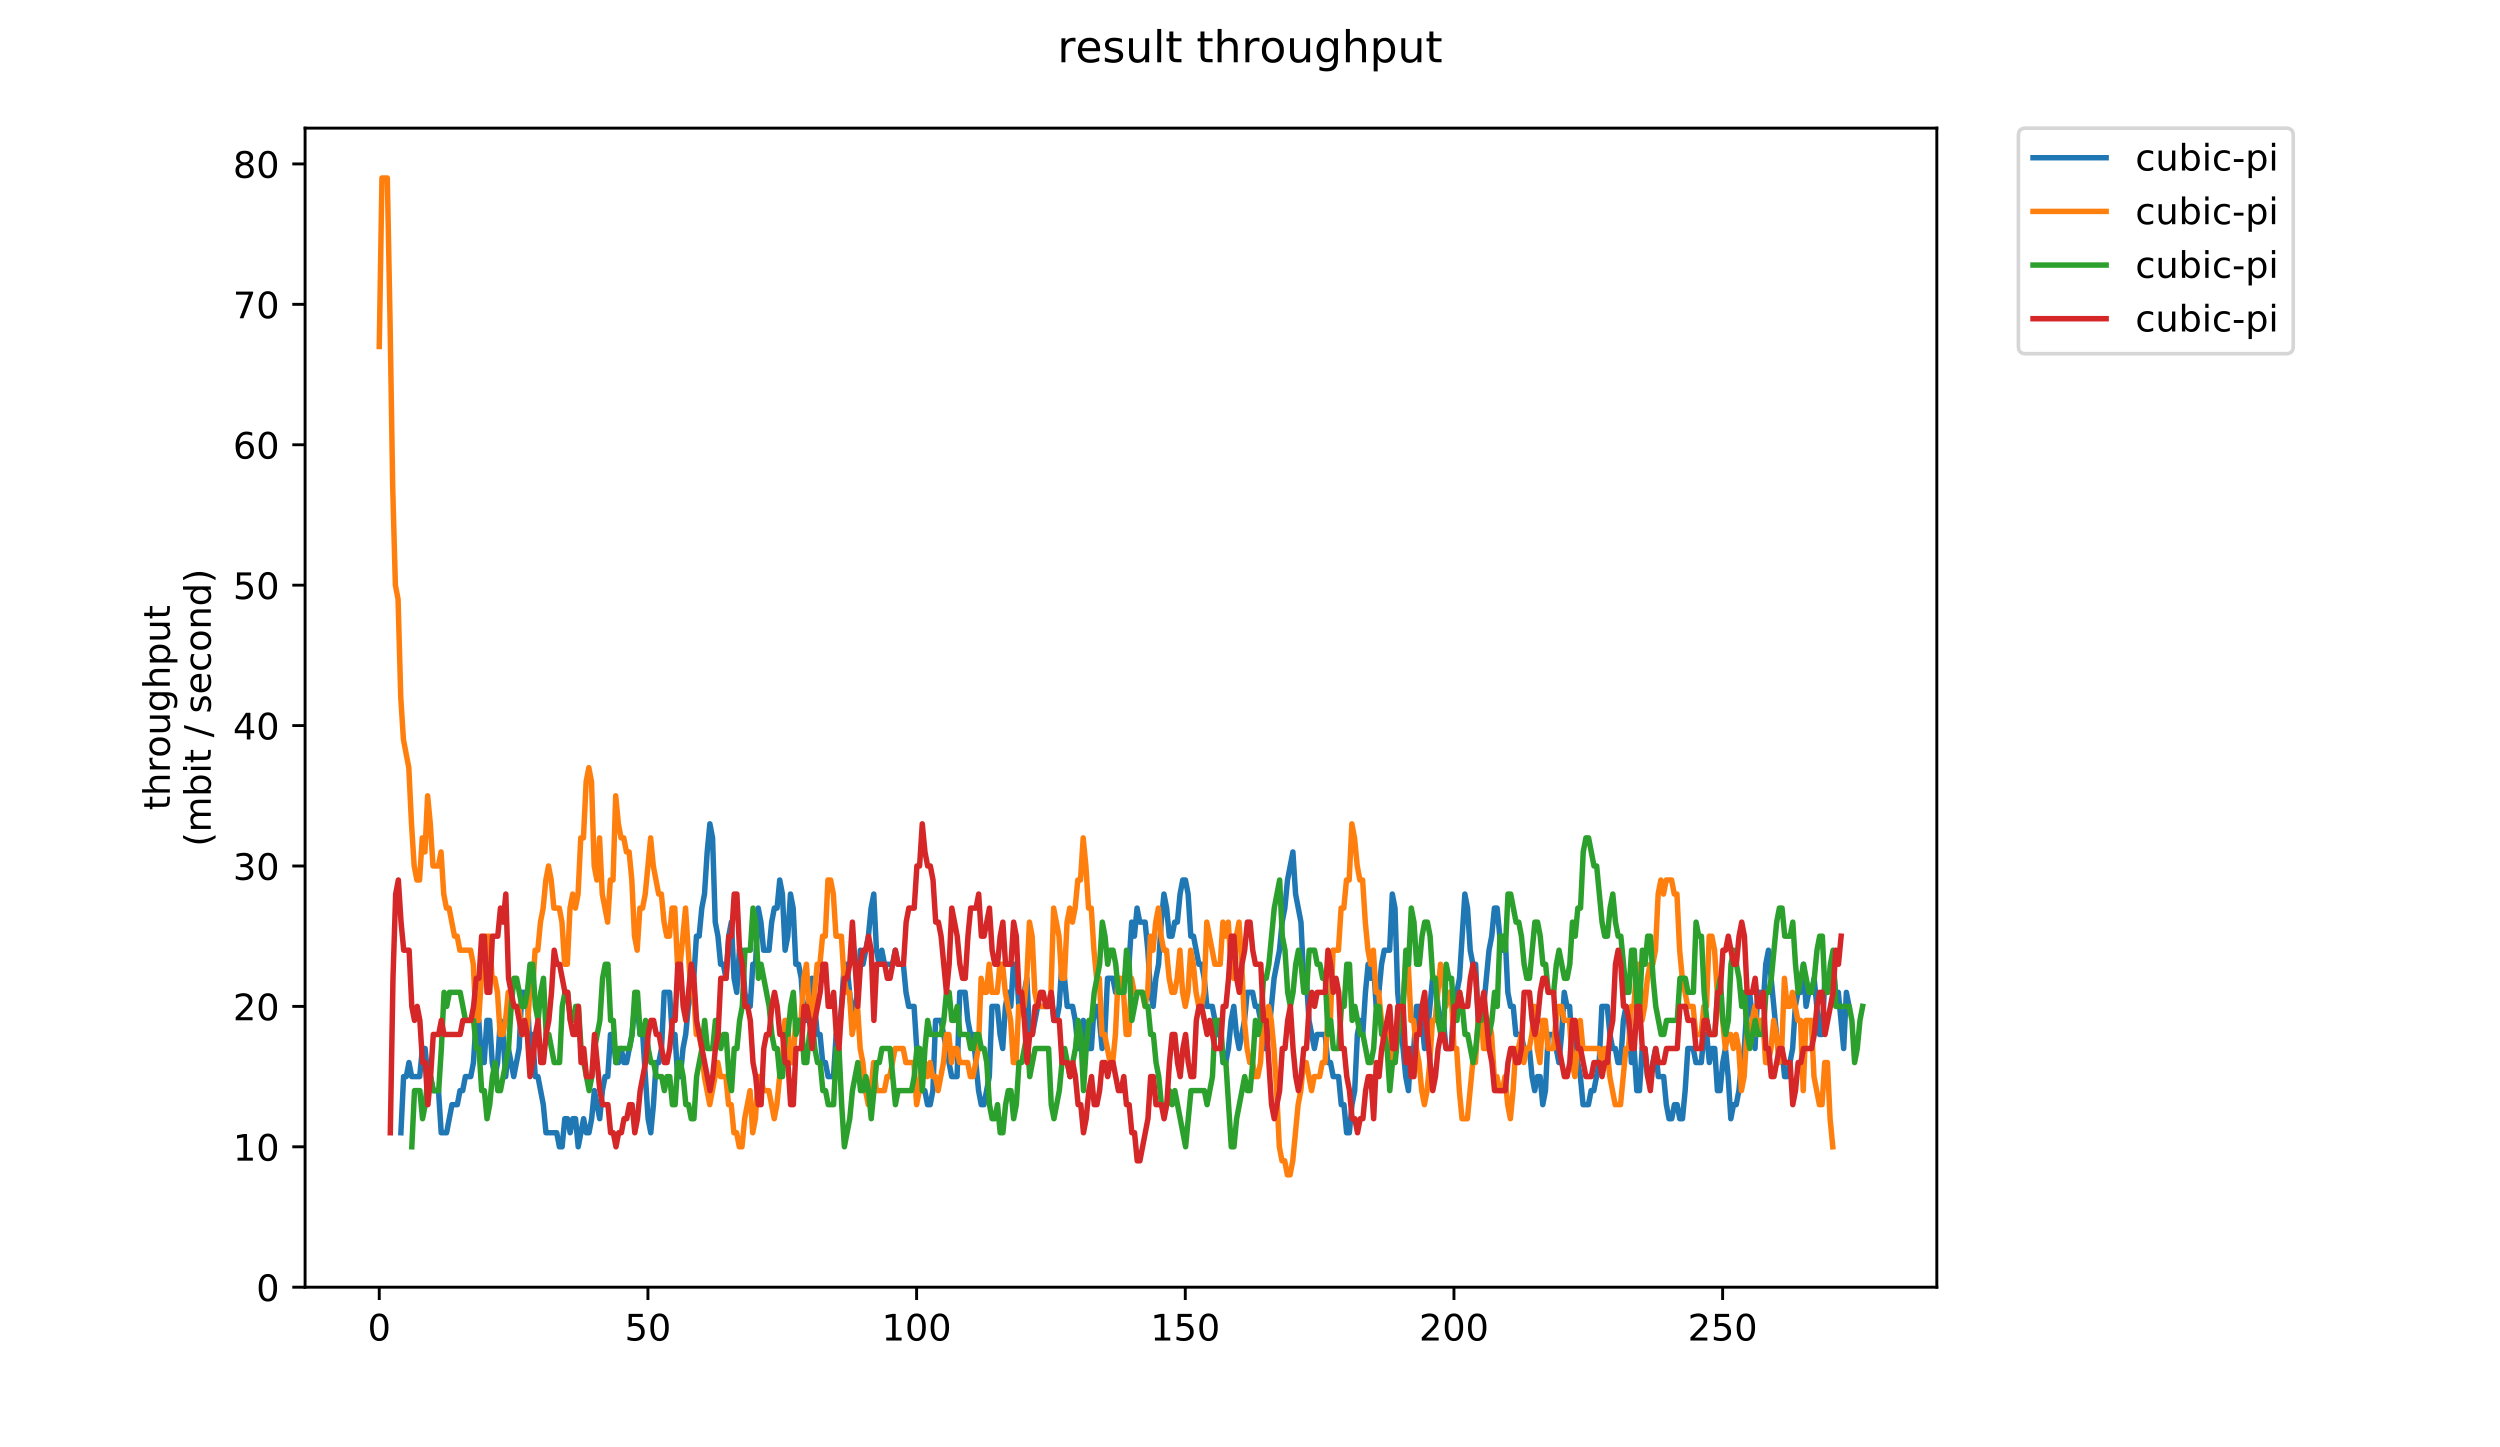 <?xml version="1.0" encoding="utf-8" standalone="no"?>
<!DOCTYPE svg PUBLIC "-//W3C//DTD SVG 1.1//EN"
  "http://www.w3.org/Graphics/SVG/1.1/DTD/svg11.dtd">
<!-- Created with matplotlib (https://matplotlib.org/) -->
<svg height="396pt" version="1.1" viewBox="0 0 684 396" width="684pt" xmlns="http://www.w3.org/2000/svg" xmlns:xlink="http://www.w3.org/1999/xlink">
 <defs>
  <style type="text/css">
*{stroke-linecap:butt;stroke-linejoin:round;}
  </style>
 </defs>
 <g id="figure_1">
  <g id="patch_1">
   <path d="M 0 396 
L 684 396 
L 684 0 
L 0 0 
z
" style="fill:#ffffff;"/>
  </g>
  <g id="axes_1">
   <g id="patch_2">
    <path d="M 83.472 352.174 
L 529.913 352.174 
L 529.913 35.062 
L 83.472 35.062 
z
" style="fill:#ffffff;"/>
   </g>
   <g id="matplotlib.axis_1">
    <g id="xtick_1">
     <g id="line2d_1">
      <defs>
       <path d="M 0 0 
L 0 3.5 
" id="m1fabd1bfa3" style="stroke:#000000;stroke-width:0.8;"/>
      </defs>
      <g>
       <use style="stroke:#000000;stroke-width:0.8;" x="103.765" xlink:href="#m1fabd1bfa3" y="352.174"/>
      </g>
     </g>
     <g id="text_1">
      <!-- 0 -->
      <defs>
       <path d="M 31.781 66.406 
Q 24.172 66.406 20.328 58.906 
Q 16.5 51.422 16.5 36.375 
Q 16.5 21.391 20.328 13.891 
Q 24.172 6.391 31.781 6.391 
Q 39.453 6.391 43.281 13.891 
Q 47.125 21.391 47.125 36.375 
Q 47.125 51.422 43.281 58.906 
Q 39.453 66.406 31.781 66.406 
z
M 31.781 74.219 
Q 44.047 74.219 50.516 64.516 
Q 56.984 54.828 56.984 36.375 
Q 56.984 17.969 50.516 8.266 
Q 44.047 -1.422 31.781 -1.422 
Q 19.531 -1.422 13.062 8.266 
Q 6.594 17.969 6.594 36.375 
Q 6.594 54.828 13.062 64.516 
Q 19.531 74.219 31.781 74.219 
z
" id="DejaVuSans-48"/>
      </defs>
      <g transform="translate(100.584 366.773)scale(0.1 -0.1)">
       <use xlink:href="#DejaVuSans-48"/>
      </g>
     </g>
    </g>
    <g id="xtick_2">
     <g id="line2d_2">
      <g>
       <use style="stroke:#000000;stroke-width:0.8;" x="177.274" xlink:href="#m1fabd1bfa3" y="352.174"/>
      </g>
     </g>
     <g id="text_2">
      <!-- 50 -->
      <defs>
       <path d="M 10.797 72.906 
L 49.516 72.906 
L 49.516 64.594 
L 19.828 64.594 
L 19.828 46.734 
Q 21.969 47.469 24.109 47.828 
Q 26.266 48.188 28.422 48.188 
Q 40.625 48.188 47.75 41.5 
Q 54.891 34.812 54.891 23.391 
Q 54.891 11.625 47.562 5.094 
Q 40.234 -1.422 26.906 -1.422 
Q 22.312 -1.422 17.547 -0.641 
Q 12.797 0.141 7.719 1.703 
L 7.719 11.625 
Q 12.109 9.234 16.797 8.062 
Q 21.484 6.891 26.703 6.891 
Q 35.156 6.891 40.078 11.328 
Q 45.016 15.766 45.016 23.391 
Q 45.016 31 40.078 35.438 
Q 35.156 39.891 26.703 39.891 
Q 22.75 39.891 18.812 39.016 
Q 14.891 38.141 10.797 36.281 
z
" id="DejaVuSans-53"/>
      </defs>
      <g transform="translate(170.912 366.773)scale(0.1 -0.1)">
       <use xlink:href="#DejaVuSans-53"/>
       <use x="63.623" xlink:href="#DejaVuSans-48"/>
      </g>
     </g>
    </g>
    <g id="xtick_3">
     <g id="line2d_3">
      <g>
       <use style="stroke:#000000;stroke-width:0.8;" x="250.784" xlink:href="#m1fabd1bfa3" y="352.174"/>
      </g>
     </g>
     <g id="text_3">
      <!-- 100 -->
      <defs>
       <path d="M 12.406 8.297 
L 28.516 8.297 
L 28.516 63.922 
L 10.984 60.406 
L 10.984 69.391 
L 28.422 72.906 
L 38.281 72.906 
L 38.281 8.297 
L 54.391 8.297 
L 54.391 0 
L 12.406 0 
z
" id="DejaVuSans-49"/>
      </defs>
      <g transform="translate(241.24 366.773)scale(0.1 -0.1)">
       <use xlink:href="#DejaVuSans-49"/>
       <use x="63.623" xlink:href="#DejaVuSans-48"/>
       <use x="127.246" xlink:href="#DejaVuSans-48"/>
      </g>
     </g>
    </g>
    <g id="xtick_4">
     <g id="line2d_4">
      <g>
       <use style="stroke:#000000;stroke-width:0.8;" x="324.293" xlink:href="#m1fabd1bfa3" y="352.174"/>
      </g>
     </g>
     <g id="text_4">
      <!-- 150 -->
      <g transform="translate(314.749 366.773)scale(0.1 -0.1)">
       <use xlink:href="#DejaVuSans-49"/>
       <use x="63.623" xlink:href="#DejaVuSans-53"/>
       <use x="127.246" xlink:href="#DejaVuSans-48"/>
      </g>
     </g>
    </g>
    <g id="xtick_5">
     <g id="line2d_5">
      <g>
       <use style="stroke:#000000;stroke-width:0.8;" x="397.802" xlink:href="#m1fabd1bfa3" y="352.174"/>
      </g>
     </g>
     <g id="text_5">
      <!-- 200 -->
      <defs>
       <path d="M 19.188 8.297 
L 53.609 8.297 
L 53.609 0 
L 7.328 0 
L 7.328 8.297 
Q 12.938 14.109 22.625 23.891 
Q 32.328 33.688 34.812 36.531 
Q 39.547 41.844 41.422 45.531 
Q 43.312 49.219 43.312 52.781 
Q 43.312 58.594 39.234 62.25 
Q 35.156 65.922 28.609 65.922 
Q 23.969 65.922 18.812 64.312 
Q 13.672 62.703 7.812 59.422 
L 7.812 69.391 
Q 13.766 71.781 18.938 73 
Q 24.125 74.219 28.422 74.219 
Q 39.75 74.219 46.484 68.547 
Q 53.219 62.891 53.219 53.422 
Q 53.219 48.922 51.531 44.891 
Q 49.859 40.875 45.406 35.406 
Q 44.188 33.984 37.641 27.219 
Q 31.109 20.453 19.188 8.297 
z
" id="DejaVuSans-50"/>
      </defs>
      <g transform="translate(388.259 366.773)scale(0.1 -0.1)">
       <use xlink:href="#DejaVuSans-50"/>
       <use x="63.623" xlink:href="#DejaVuSans-48"/>
       <use x="127.246" xlink:href="#DejaVuSans-48"/>
      </g>
     </g>
    </g>
    <g id="xtick_6">
     <g id="line2d_6">
      <g>
       <use style="stroke:#000000;stroke-width:0.8;" x="471.312" xlink:href="#m1fabd1bfa3" y="352.174"/>
      </g>
     </g>
     <g id="text_6">
      <!-- 250 -->
      <g transform="translate(461.768 366.773)scale(0.1 -0.1)">
       <use xlink:href="#DejaVuSans-50"/>
       <use x="63.623" xlink:href="#DejaVuSans-53"/>
       <use x="127.246" xlink:href="#DejaVuSans-48"/>
      </g>
     </g>
    </g>
   </g>
   <g id="matplotlib.axis_2">
    <g id="ytick_1">
     <g id="line2d_7">
      <defs>
       <path d="M 0 0 
L -3.5 0 
" id="ma5129db4a9" style="stroke:#000000;stroke-width:0.8;"/>
      </defs>
      <g>
       <use style="stroke:#000000;stroke-width:0.8;" x="83.472" xlink:href="#ma5129db4a9" y="352.174"/>
      </g>
     </g>
     <g id="text_7">
      <!-- 0 -->
      <g transform="translate(70.11 355.973)scale(0.1 -0.1)">
       <use xlink:href="#DejaVuSans-48"/>
      </g>
     </g>
    </g>
    <g id="ytick_2">
     <g id="line2d_8">
      <g>
       <use style="stroke:#000000;stroke-width:0.8;" x="83.472" xlink:href="#ma5129db4a9" y="313.76"/>
      </g>
     </g>
     <g id="text_8">
      <!-- 10 -->
      <g transform="translate(63.747 317.559)scale(0.1 -0.1)">
       <use xlink:href="#DejaVuSans-49"/>
       <use x="63.623" xlink:href="#DejaVuSans-48"/>
      </g>
     </g>
    </g>
    <g id="ytick_3">
     <g id="line2d_9">
      <g>
       <use style="stroke:#000000;stroke-width:0.8;" x="83.472" xlink:href="#ma5129db4a9" y="275.345"/>
      </g>
     </g>
     <g id="text_9">
      <!-- 20 -->
      <g transform="translate(63.747 279.144)scale(0.1 -0.1)">
       <use xlink:href="#DejaVuSans-50"/>
       <use x="63.623" xlink:href="#DejaVuSans-48"/>
      </g>
     </g>
    </g>
    <g id="ytick_4">
     <g id="line2d_10">
      <g>
       <use style="stroke:#000000;stroke-width:0.8;" x="83.472" xlink:href="#ma5129db4a9" y="236.931"/>
      </g>
     </g>
     <g id="text_10">
      <!-- 30 -->
      <defs>
       <path d="M 40.578 39.312 
Q 47.656 37.797 51.625 33 
Q 55.609 28.219 55.609 21.188 
Q 55.609 10.406 48.188 4.484 
Q 40.766 -1.422 27.094 -1.422 
Q 22.516 -1.422 17.656 -0.516 
Q 12.797 0.391 7.625 2.203 
L 7.625 11.719 
Q 11.719 9.328 16.594 8.109 
Q 21.484 6.891 26.812 6.891 
Q 36.078 6.891 40.938 10.547 
Q 45.797 14.203 45.797 21.188 
Q 45.797 27.641 41.281 31.266 
Q 36.766 34.906 28.719 34.906 
L 20.219 34.906 
L 20.219 43.016 
L 29.109 43.016 
Q 36.375 43.016 40.234 45.922 
Q 44.094 48.828 44.094 54.297 
Q 44.094 59.906 40.109 62.906 
Q 36.141 65.922 28.719 65.922 
Q 24.656 65.922 20.016 65.031 
Q 15.375 64.156 9.812 62.312 
L 9.812 71.094 
Q 15.438 72.656 20.344 73.438 
Q 25.25 74.219 29.594 74.219 
Q 40.828 74.219 47.359 69.109 
Q 53.906 64.016 53.906 55.328 
Q 53.906 49.266 50.438 45.094 
Q 46.969 40.922 40.578 39.312 
z
" id="DejaVuSans-51"/>
      </defs>
      <g transform="translate(63.747 240.73)scale(0.1 -0.1)">
       <use xlink:href="#DejaVuSans-51"/>
       <use x="63.623" xlink:href="#DejaVuSans-48"/>
      </g>
     </g>
    </g>
    <g id="ytick_5">
     <g id="line2d_11">
      <g>
       <use style="stroke:#000000;stroke-width:0.8;" x="83.472" xlink:href="#ma5129db4a9" y="198.516"/>
      </g>
     </g>
     <g id="text_11">
      <!-- 40 -->
      <defs>
       <path d="M 37.797 64.312 
L 12.891 25.391 
L 37.797 25.391 
z
M 35.203 72.906 
L 47.609 72.906 
L 47.609 25.391 
L 58.016 25.391 
L 58.016 17.188 
L 47.609 17.188 
L 47.609 0 
L 37.797 0 
L 37.797 17.188 
L 4.891 17.188 
L 4.891 26.703 
z
" id="DejaVuSans-52"/>
      </defs>
      <g transform="translate(63.747 202.315)scale(0.1 -0.1)">
       <use xlink:href="#DejaVuSans-52"/>
       <use x="63.623" xlink:href="#DejaVuSans-48"/>
      </g>
     </g>
    </g>
    <g id="ytick_6">
     <g id="line2d_12">
      <g>
       <use style="stroke:#000000;stroke-width:0.8;" x="83.472" xlink:href="#ma5129db4a9" y="160.102"/>
      </g>
     </g>
     <g id="text_12">
      <!-- 50 -->
      <g transform="translate(63.747 163.901)scale(0.1 -0.1)">
       <use xlink:href="#DejaVuSans-53"/>
       <use x="63.623" xlink:href="#DejaVuSans-48"/>
      </g>
     </g>
    </g>
    <g id="ytick_7">
     <g id="line2d_13">
      <g>
       <use style="stroke:#000000;stroke-width:0.8;" x="83.472" xlink:href="#ma5129db4a9" y="121.687"/>
      </g>
     </g>
     <g id="text_13">
      <!-- 60 -->
      <defs>
       <path d="M 33.016 40.375 
Q 26.375 40.375 22.484 35.828 
Q 18.609 31.297 18.609 23.391 
Q 18.609 15.531 22.484 10.953 
Q 26.375 6.391 33.016 6.391 
Q 39.656 6.391 43.531 10.953 
Q 47.406 15.531 47.406 23.391 
Q 47.406 31.297 43.531 35.828 
Q 39.656 40.375 33.016 40.375 
z
M 52.594 71.297 
L 52.594 62.312 
Q 48.875 64.062 45.094 64.984 
Q 41.312 65.922 37.594 65.922 
Q 27.828 65.922 22.672 59.328 
Q 17.531 52.734 16.797 39.406 
Q 19.672 43.656 24.016 45.922 
Q 28.375 48.188 33.594 48.188 
Q 44.578 48.188 50.953 41.516 
Q 57.328 34.859 57.328 23.391 
Q 57.328 12.156 50.688 5.359 
Q 44.047 -1.422 33.016 -1.422 
Q 20.359 -1.422 13.672 8.266 
Q 6.984 17.969 6.984 36.375 
Q 6.984 53.656 15.188 63.938 
Q 23.391 74.219 37.203 74.219 
Q 40.922 74.219 44.703 73.484 
Q 48.484 72.75 52.594 71.297 
z
" id="DejaVuSans-54"/>
      </defs>
      <g transform="translate(63.747 125.486)scale(0.1 -0.1)">
       <use xlink:href="#DejaVuSans-54"/>
       <use x="63.623" xlink:href="#DejaVuSans-48"/>
      </g>
     </g>
    </g>
    <g id="ytick_8">
     <g id="line2d_14">
      <g>
       <use style="stroke:#000000;stroke-width:0.8;" x="83.472" xlink:href="#ma5129db4a9" y="83.273"/>
      </g>
     </g>
     <g id="text_14">
      <!-- 70 -->
      <defs>
       <path d="M 8.203 72.906 
L 55.078 72.906 
L 55.078 68.703 
L 28.609 0 
L 18.312 0 
L 43.219 64.594 
L 8.203 64.594 
z
" id="DejaVuSans-55"/>
      </defs>
      <g transform="translate(63.747 87.072)scale(0.1 -0.1)">
       <use xlink:href="#DejaVuSans-55"/>
       <use x="63.623" xlink:href="#DejaVuSans-48"/>
      </g>
     </g>
    </g>
    <g id="ytick_9">
     <g id="line2d_15">
      <g>
       <use style="stroke:#000000;stroke-width:0.8;" x="83.472" xlink:href="#ma5129db4a9" y="44.858"/>
      </g>
     </g>
     <g id="text_15">
      <!-- 80 -->
      <defs>
       <path d="M 31.781 34.625 
Q 24.75 34.625 20.719 30.859 
Q 16.703 27.094 16.703 20.516 
Q 16.703 13.922 20.719 10.156 
Q 24.75 6.391 31.781 6.391 
Q 38.812 6.391 42.859 10.172 
Q 46.922 13.969 46.922 20.516 
Q 46.922 27.094 42.891 30.859 
Q 38.875 34.625 31.781 34.625 
z
M 21.922 38.812 
Q 15.578 40.375 12.031 44.719 
Q 8.5 49.078 8.5 55.328 
Q 8.5 64.062 14.719 69.141 
Q 20.953 74.219 31.781 74.219 
Q 42.672 74.219 48.875 69.141 
Q 55.078 64.062 55.078 55.328 
Q 55.078 49.078 51.531 44.719 
Q 48 40.375 41.703 38.812 
Q 48.828 37.156 52.797 32.312 
Q 56.781 27.484 56.781 20.516 
Q 56.781 9.906 50.312 4.234 
Q 43.844 -1.422 31.781 -1.422 
Q 19.734 -1.422 13.25 4.234 
Q 6.781 9.906 6.781 20.516 
Q 6.781 27.484 10.781 32.312 
Q 14.797 37.156 21.922 38.812 
z
M 18.312 54.391 
Q 18.312 48.734 21.844 45.562 
Q 25.391 42.391 31.781 42.391 
Q 38.141 42.391 41.719 45.562 
Q 45.312 48.734 45.312 54.391 
Q 45.312 60.062 41.719 63.234 
Q 38.141 66.406 31.781 66.406 
Q 25.391 66.406 21.844 63.234 
Q 18.312 60.062 18.312 54.391 
z
" id="DejaVuSans-56"/>
      </defs>
      <g transform="translate(63.747 48.657)scale(0.1 -0.1)">
       <use xlink:href="#DejaVuSans-56"/>
       <use x="63.623" xlink:href="#DejaVuSans-48"/>
      </g>
     </g>
    </g>
    <g id="text_16">
     <!-- throughput -->
     <defs>
      <path d="M 18.312 70.219 
L 18.312 54.688 
L 36.812 54.688 
L 36.812 47.703 
L 18.312 47.703 
L 18.312 18.016 
Q 18.312 11.328 20.141 9.422 
Q 21.969 7.516 27.594 7.516 
L 36.812 7.516 
L 36.812 0 
L 27.594 0 
Q 17.188 0 13.234 3.875 
Q 9.281 7.766 9.281 18.016 
L 9.281 47.703 
L 2.688 47.703 
L 2.688 54.688 
L 9.281 54.688 
L 9.281 70.219 
z
" id="DejaVuSans-116"/>
      <path d="M 54.891 33.016 
L 54.891 0 
L 45.906 0 
L 45.906 32.719 
Q 45.906 40.484 42.875 44.328 
Q 39.844 48.188 33.797 48.188 
Q 26.516 48.188 22.312 43.547 
Q 18.109 38.922 18.109 30.906 
L 18.109 0 
L 9.078 0 
L 9.078 75.984 
L 18.109 75.984 
L 18.109 46.188 
Q 21.344 51.125 25.703 53.562 
Q 30.078 56 35.797 56 
Q 45.219 56 50.047 50.172 
Q 54.891 44.344 54.891 33.016 
z
" id="DejaVuSans-104"/>
      <path d="M 41.109 46.297 
Q 39.594 47.172 37.812 47.578 
Q 36.031 48 33.891 48 
Q 26.266 48 22.188 43.047 
Q 18.109 38.094 18.109 28.812 
L 18.109 0 
L 9.078 0 
L 9.078 54.688 
L 18.109 54.688 
L 18.109 46.188 
Q 20.953 51.172 25.484 53.578 
Q 30.031 56 36.531 56 
Q 37.453 56 38.578 55.875 
Q 39.703 55.766 41.062 55.516 
z
" id="DejaVuSans-114"/>
      <path d="M 30.609 48.391 
Q 23.391 48.391 19.188 42.75 
Q 14.984 37.109 14.984 27.297 
Q 14.984 17.484 19.156 11.844 
Q 23.344 6.203 30.609 6.203 
Q 37.797 6.203 41.984 11.859 
Q 46.188 17.531 46.188 27.297 
Q 46.188 37.016 41.984 42.703 
Q 37.797 48.391 30.609 48.391 
z
M 30.609 56 
Q 42.328 56 49.016 48.375 
Q 55.719 40.766 55.719 27.297 
Q 55.719 13.875 49.016 6.219 
Q 42.328 -1.422 30.609 -1.422 
Q 18.844 -1.422 12.172 6.219 
Q 5.516 13.875 5.516 27.297 
Q 5.516 40.766 12.172 48.375 
Q 18.844 56 30.609 56 
z
" id="DejaVuSans-111"/>
      <path d="M 8.5 21.578 
L 8.5 54.688 
L 17.484 54.688 
L 17.484 21.922 
Q 17.484 14.156 20.5 10.266 
Q 23.531 6.391 29.594 6.391 
Q 36.859 6.391 41.078 11.031 
Q 45.312 15.672 45.312 23.688 
L 45.312 54.688 
L 54.297 54.688 
L 54.297 0 
L 45.312 0 
L 45.312 8.406 
Q 42.047 3.422 37.719 1 
Q 33.406 -1.422 27.688 -1.422 
Q 18.266 -1.422 13.375 4.438 
Q 8.5 10.297 8.5 21.578 
z
M 31.109 56 
z
" id="DejaVuSans-117"/>
      <path d="M 45.406 27.984 
Q 45.406 37.75 41.375 43.109 
Q 37.359 48.484 30.078 48.484 
Q 22.859 48.484 18.828 43.109 
Q 14.797 37.75 14.797 27.984 
Q 14.797 18.266 18.828 12.891 
Q 22.859 7.516 30.078 7.516 
Q 37.359 7.516 41.375 12.891 
Q 45.406 18.266 45.406 27.984 
z
M 54.391 6.781 
Q 54.391 -7.172 48.188 -13.984 
Q 42 -20.797 29.203 -20.797 
Q 24.469 -20.797 20.266 -20.094 
Q 16.062 -19.391 12.109 -17.922 
L 12.109 -9.188 
Q 16.062 -11.328 19.922 -12.344 
Q 23.781 -13.375 27.781 -13.375 
Q 36.625 -13.375 41.016 -8.766 
Q 45.406 -4.156 45.406 5.172 
L 45.406 9.625 
Q 42.625 4.781 38.281 2.391 
Q 33.938 0 27.875 0 
Q 17.828 0 11.672 7.656 
Q 5.516 15.328 5.516 27.984 
Q 5.516 40.672 11.672 48.328 
Q 17.828 56 27.875 56 
Q 33.938 56 38.281 53.609 
Q 42.625 51.219 45.406 46.391 
L 45.406 54.688 
L 54.391 54.688 
z
" id="DejaVuSans-103"/>
      <path d="M 18.109 8.203 
L 18.109 -20.797 
L 9.078 -20.797 
L 9.078 54.688 
L 18.109 54.688 
L 18.109 46.391 
Q 20.953 51.266 25.266 53.625 
Q 29.594 56 35.594 56 
Q 45.562 56 51.781 48.094 
Q 58.016 40.188 58.016 27.297 
Q 58.016 14.406 51.781 6.484 
Q 45.562 -1.422 35.594 -1.422 
Q 29.594 -1.422 25.266 0.953 
Q 20.953 3.328 18.109 8.203 
z
M 48.688 27.297 
Q 48.688 37.203 44.609 42.844 
Q 40.531 48.484 33.406 48.484 
Q 26.266 48.484 22.188 42.844 
Q 18.109 37.203 18.109 27.297 
Q 18.109 17.391 22.188 11.75 
Q 26.266 6.109 33.406 6.109 
Q 40.531 6.109 44.609 11.75 
Q 48.688 17.391 48.688 27.297 
z
" id="DejaVuSans-112"/>
     </defs>
     <g transform="translate(46.47 221.675)rotate(-90)scale(0.1 -0.1)">
      <use xlink:href="#DejaVuSans-116"/>
      <use x="39.209" xlink:href="#DejaVuSans-104"/>
      <use x="102.588" xlink:href="#DejaVuSans-114"/>
      <use x="143.67" xlink:href="#DejaVuSans-111"/>
      <use x="204.852" xlink:href="#DejaVuSans-117"/>
      <use x="268.23" xlink:href="#DejaVuSans-103"/>
      <use x="331.707" xlink:href="#DejaVuSans-104"/>
      <use x="395.086" xlink:href="#DejaVuSans-112"/>
      <use x="458.562" xlink:href="#DejaVuSans-117"/>
      <use x="521.941" xlink:href="#DejaVuSans-116"/>
     </g>
     <!-- (mbit / second) -->
     <defs>
      <path d="M 31 75.875 
Q 24.469 64.656 21.281 53.656 
Q 18.109 42.672 18.109 31.391 
Q 18.109 20.125 21.312 9.062 
Q 24.516 -2 31 -13.188 
L 23.188 -13.188 
Q 15.875 -1.703 12.234 9.375 
Q 8.594 20.453 8.594 31.391 
Q 8.594 42.281 12.203 53.312 
Q 15.828 64.359 23.188 75.875 
z
" id="DejaVuSans-40"/>
      <path d="M 52 44.188 
Q 55.375 50.25 60.062 53.125 
Q 64.75 56 71.094 56 
Q 79.641 56 84.281 50.016 
Q 88.922 44.047 88.922 33.016 
L 88.922 0 
L 79.891 0 
L 79.891 32.719 
Q 79.891 40.578 77.094 44.375 
Q 74.312 48.188 68.609 48.188 
Q 61.625 48.188 57.562 43.547 
Q 53.516 38.922 53.516 30.906 
L 53.516 0 
L 44.484 0 
L 44.484 32.719 
Q 44.484 40.625 41.703 44.406 
Q 38.922 48.188 33.109 48.188 
Q 26.219 48.188 22.156 43.531 
Q 18.109 38.875 18.109 30.906 
L 18.109 0 
L 9.078 0 
L 9.078 54.688 
L 18.109 54.688 
L 18.109 46.188 
Q 21.188 51.219 25.484 53.609 
Q 29.781 56 35.688 56 
Q 41.656 56 45.828 52.969 
Q 50 49.953 52 44.188 
z
" id="DejaVuSans-109"/>
      <path d="M 48.688 27.297 
Q 48.688 37.203 44.609 42.844 
Q 40.531 48.484 33.406 48.484 
Q 26.266 48.484 22.188 42.844 
Q 18.109 37.203 18.109 27.297 
Q 18.109 17.391 22.188 11.75 
Q 26.266 6.109 33.406 6.109 
Q 40.531 6.109 44.609 11.75 
Q 48.688 17.391 48.688 27.297 
z
M 18.109 46.391 
Q 20.953 51.266 25.266 53.625 
Q 29.594 56 35.594 56 
Q 45.562 56 51.781 48.094 
Q 58.016 40.188 58.016 27.297 
Q 58.016 14.406 51.781 6.484 
Q 45.562 -1.422 35.594 -1.422 
Q 29.594 -1.422 25.266 0.953 
Q 20.953 3.328 18.109 8.203 
L 18.109 0 
L 9.078 0 
L 9.078 75.984 
L 18.109 75.984 
z
" id="DejaVuSans-98"/>
      <path d="M 9.422 54.688 
L 18.406 54.688 
L 18.406 0 
L 9.422 0 
z
M 9.422 75.984 
L 18.406 75.984 
L 18.406 64.594 
L 9.422 64.594 
z
" id="DejaVuSans-105"/>
      <path id="DejaVuSans-32"/>
      <path d="M 25.391 72.906 
L 33.688 72.906 
L 8.297 -9.281 
L 0 -9.281 
z
" id="DejaVuSans-47"/>
      <path d="M 44.281 53.078 
L 44.281 44.578 
Q 40.484 46.531 36.375 47.5 
Q 32.281 48.484 27.875 48.484 
Q 21.188 48.484 17.844 46.438 
Q 14.5 44.391 14.5 40.281 
Q 14.5 37.156 16.891 35.375 
Q 19.281 33.594 26.516 31.984 
L 29.594 31.297 
Q 39.156 29.25 43.188 25.516 
Q 47.219 21.781 47.219 15.094 
Q 47.219 7.469 41.188 3.016 
Q 35.156 -1.422 24.609 -1.422 
Q 20.219 -1.422 15.453 -0.562 
Q 10.688 0.297 5.422 2 
L 5.422 11.281 
Q 10.406 8.688 15.234 7.391 
Q 20.062 6.109 24.812 6.109 
Q 31.156 6.109 34.562 8.281 
Q 37.984 10.453 37.984 14.406 
Q 37.984 18.062 35.516 20.016 
Q 33.062 21.969 24.703 23.781 
L 21.578 24.516 
Q 13.234 26.266 9.516 29.906 
Q 5.812 33.547 5.812 39.891 
Q 5.812 47.609 11.281 51.797 
Q 16.75 56 26.812 56 
Q 31.781 56 36.172 55.266 
Q 40.578 54.547 44.281 53.078 
z
" id="DejaVuSans-115"/>
      <path d="M 56.203 29.594 
L 56.203 25.203 
L 14.891 25.203 
Q 15.484 15.922 20.484 11.062 
Q 25.484 6.203 34.422 6.203 
Q 39.594 6.203 44.453 7.469 
Q 49.312 8.734 54.109 11.281 
L 54.109 2.781 
Q 49.266 0.734 44.188 -0.344 
Q 39.109 -1.422 33.891 -1.422 
Q 20.797 -1.422 13.156 6.188 
Q 5.516 13.812 5.516 26.812 
Q 5.516 40.234 12.766 48.109 
Q 20.016 56 32.328 56 
Q 43.359 56 49.781 48.891 
Q 56.203 41.797 56.203 29.594 
z
M 47.219 32.234 
Q 47.125 39.594 43.094 43.984 
Q 39.062 48.391 32.422 48.391 
Q 24.906 48.391 20.391 44.141 
Q 15.875 39.891 15.188 32.172 
z
" id="DejaVuSans-101"/>
      <path d="M 48.781 52.594 
L 48.781 44.188 
Q 44.969 46.297 41.141 47.344 
Q 37.312 48.391 33.406 48.391 
Q 24.656 48.391 19.812 42.844 
Q 14.984 37.312 14.984 27.297 
Q 14.984 17.281 19.812 11.734 
Q 24.656 6.203 33.406 6.203 
Q 37.312 6.203 41.141 7.25 
Q 44.969 8.297 48.781 10.406 
L 48.781 2.094 
Q 45.016 0.344 40.984 -0.531 
Q 36.969 -1.422 32.422 -1.422 
Q 20.062 -1.422 12.781 6.344 
Q 5.516 14.109 5.516 27.297 
Q 5.516 40.672 12.859 48.328 
Q 20.219 56 33.016 56 
Q 37.156 56 41.109 55.141 
Q 45.062 54.297 48.781 52.594 
z
" id="DejaVuSans-99"/>
      <path d="M 54.891 33.016 
L 54.891 0 
L 45.906 0 
L 45.906 32.719 
Q 45.906 40.484 42.875 44.328 
Q 39.844 48.188 33.797 48.188 
Q 26.516 48.188 22.312 43.547 
Q 18.109 38.922 18.109 30.906 
L 18.109 0 
L 9.078 0 
L 9.078 54.688 
L 18.109 54.688 
L 18.109 46.188 
Q 21.344 51.125 25.703 53.562 
Q 30.078 56 35.797 56 
Q 45.219 56 50.047 50.172 
Q 54.891 44.344 54.891 33.016 
z
" id="DejaVuSans-110"/>
      <path d="M 45.406 46.391 
L 45.406 75.984 
L 54.391 75.984 
L 54.391 0 
L 45.406 0 
L 45.406 8.203 
Q 42.578 3.328 38.25 0.953 
Q 33.938 -1.422 27.875 -1.422 
Q 17.969 -1.422 11.734 6.484 
Q 5.516 14.406 5.516 27.297 
Q 5.516 40.188 11.734 48.094 
Q 17.969 56 27.875 56 
Q 33.938 56 38.25 53.625 
Q 42.578 51.266 45.406 46.391 
z
M 14.797 27.297 
Q 14.797 17.391 18.875 11.75 
Q 22.953 6.109 30.078 6.109 
Q 37.203 6.109 41.297 11.75 
Q 45.406 17.391 45.406 27.297 
Q 45.406 37.203 41.297 42.844 
Q 37.203 48.484 30.078 48.484 
Q 22.953 48.484 18.875 42.844 
Q 14.797 37.203 14.797 27.297 
z
" id="DejaVuSans-100"/>
      <path d="M 8.016 75.875 
L 15.828 75.875 
Q 23.141 64.359 26.781 53.312 
Q 30.422 42.281 30.422 31.391 
Q 30.422 20.453 26.781 9.375 
Q 23.141 -1.703 15.828 -13.188 
L 8.016 -13.188 
Q 14.5 -2 17.703 9.062 
Q 20.906 20.125 20.906 31.391 
Q 20.906 42.672 17.703 53.656 
Q 14.5 64.656 8.016 75.875 
z
" id="DejaVuSans-41"/>
     </defs>
     <g transform="translate(57.668 231.609)rotate(-90)scale(0.1 -0.1)">
      <use xlink:href="#DejaVuSans-40"/>
      <use x="39.014" xlink:href="#DejaVuSans-109"/>
      <use x="136.426" xlink:href="#DejaVuSans-98"/>
      <use x="199.902" xlink:href="#DejaVuSans-105"/>
      <use x="227.686" xlink:href="#DejaVuSans-116"/>
      <use x="266.895" xlink:href="#DejaVuSans-32"/>
      <use x="298.682" xlink:href="#DejaVuSans-47"/>
      <use x="332.373" xlink:href="#DejaVuSans-32"/>
      <use x="364.16" xlink:href="#DejaVuSans-115"/>
      <use x="416.26" xlink:href="#DejaVuSans-101"/>
      <use x="477.783" xlink:href="#DejaVuSans-99"/>
      <use x="532.764" xlink:href="#DejaVuSans-111"/>
      <use x="593.945" xlink:href="#DejaVuSans-110"/>
      <use x="657.324" xlink:href="#DejaVuSans-100"/>
      <use x="720.801" xlink:href="#DejaVuSans-41"/>
     </g>
    </g>
   </g>
   <g id="line2d_16">
    <path clip-path="url(#pa19a7f7975)" d="M 109.686 309.918 
L 110.421 294.552 
L 111.156 294.552 
L 111.891 290.711 
L 112.626 294.552 
L 114.831 294.552 
L 115.566 286.87 
L 116.301 286.87 
L 117.036 294.552 
L 117.772 294.552 
L 118.507 298.394 
L 119.977 298.394 
L 120.712 309.918 
L 122.182 309.918 
L 123.652 302.235 
L 125.122 302.235 
L 125.858 298.394 
L 126.593 298.394 
L 127.328 294.552 
L 128.798 294.552 
L 129.533 290.711 
L 130.268 279.187 
L 131.003 279.187 
L 131.738 290.711 
L 132.473 290.711 
L 133.209 279.187 
L 133.944 279.187 
L 134.679 290.711 
L 135.414 294.552 
L 136.149 290.711 
L 136.884 279.187 
L 137.619 283.028 
L 138.354 294.552 
L 139.089 286.87 
L 140.559 294.552 
L 142.03 286.87 
L 142.765 271.504 
L 144.235 271.504 
L 144.97 286.87 
L 145.705 283.028 
L 146.44 294.552 
L 147.175 294.552 
L 148.645 302.235 
L 149.381 309.918 
L 152.321 309.918 
L 153.056 313.76 
L 153.791 313.76 
L 154.526 306.077 
L 155.261 306.077 
L 155.996 309.918 
L 156.731 306.077 
L 157.467 306.077 
L 158.202 313.76 
L 159.672 306.077 
L 160.407 309.918 
L 161.142 309.918 
L 161.877 306.077 
L 162.612 298.394 
L 164.082 306.077 
L 164.818 298.394 
L 165.553 294.552 
L 166.288 294.552 
L 167.023 283.028 
L 167.758 283.028 
L 168.493 290.711 
L 169.228 290.711 
L 169.963 286.87 
L 170.698 290.711 
L 171.433 290.711 
L 172.904 283.028 
L 173.639 275.345 
L 174.374 275.345 
L 175.109 283.028 
L 175.844 283.028 
L 177.314 306.077 
L 178.049 309.918 
L 178.784 302.235 
L 179.519 290.711 
L 180.254 290.711 
L 180.99 286.87 
L 181.725 271.504 
L 183.195 271.504 
L 183.93 283.028 
L 184.665 283.028 
L 185.4 294.552 
L 186.135 294.552 
L 186.87 286.87 
L 187.605 283.028 
L 188.34 275.345 
L 189.811 267.662 
L 190.546 256.138 
L 191.281 256.138 
L 192.016 248.455 
L 192.751 244.614 
L 193.486 233.089 
L 194.221 225.406 
L 194.956 229.248 
L 195.691 252.296 
L 196.427 256.138 
L 197.162 263.821 
L 197.897 263.821 
L 198.632 267.662 
L 199.367 256.138 
L 200.102 252.296 
L 200.837 267.662 
L 201.572 271.504 
L 202.307 259.979 
L 203.042 259.979 
L 203.777 271.504 
L 204.513 275.345 
L 205.248 275.345 
L 205.983 263.821 
L 206.718 263.821 
L 207.453 248.455 
L 208.188 252.296 
L 208.923 259.979 
L 210.393 259.979 
L 211.128 252.296 
L 211.863 248.455 
L 212.599 248.455 
L 213.334 240.772 
L 214.069 244.614 
L 214.804 259.979 
L 215.539 256.138 
L 216.274 244.614 
L 217.009 248.455 
L 217.744 263.821 
L 218.479 263.821 
L 219.214 267.662 
L 219.949 279.187 
L 220.685 279.187 
L 221.42 271.504 
L 222.155 267.662 
L 223.625 283.028 
L 224.36 283.028 
L 225.095 290.711 
L 225.83 290.711 
L 226.565 294.552 
L 228.036 294.552 
L 228.771 283.028 
L 229.506 283.028 
L 230.241 275.345 
L 230.976 263.821 
L 231.711 263.821 
L 233.181 279.187 
L 234.651 271.504 
L 235.386 259.979 
L 236.122 263.821 
L 237.592 256.138 
L 238.327 248.455 
L 239.062 244.614 
L 239.797 259.979 
L 240.532 263.821 
L 241.267 259.979 
L 242.002 263.821 
L 244.208 263.821 
L 244.943 259.979 
L 245.678 263.821 
L 247.148 263.821 
L 247.883 271.504 
L 248.618 275.345 
L 250.088 275.345 
L 250.823 286.87 
L 251.558 286.87 
L 252.294 298.394 
L 253.029 298.394 
L 253.764 302.235 
L 254.499 302.235 
L 255.234 298.394 
L 255.969 279.187 
L 257.439 279.187 
L 260.38 294.552 
L 261.85 294.552 
L 262.585 271.504 
L 264.055 271.504 
L 264.79 279.187 
L 265.525 283.028 
L 266.26 283.028 
L 267.731 298.394 
L 268.466 302.235 
L 269.201 302.235 
L 270.671 294.552 
L 271.406 275.345 
L 272.876 275.345 
L 273.611 283.028 
L 274.346 286.87 
L 275.081 275.345 
L 275.817 271.504 
L 276.552 275.345 
L 277.287 263.821 
L 278.022 263.821 
L 278.757 275.345 
L 279.492 275.345 
L 280.962 267.662 
L 281.697 283.028 
L 282.432 283.028 
L 283.903 275.345 
L 286.843 275.345 
L 287.578 271.504 
L 288.313 279.187 
L 289.048 279.187 
L 289.783 275.345 
L 290.518 263.821 
L 291.253 267.662 
L 291.989 275.345 
L 293.459 275.345 
L 294.194 279.187 
L 294.929 286.87 
L 295.664 286.87 
L 296.399 279.187 
L 297.869 286.87 
L 298.604 286.87 
L 299.34 275.345 
L 300.075 275.345 
L 300.81 279.187 
L 301.545 286.87 
L 302.28 283.028 
L 303.015 267.662 
L 304.485 267.662 
L 305.22 271.504 
L 307.426 271.504 
L 308.161 263.821 
L 308.896 263.821 
L 309.631 252.296 
L 310.366 256.138 
L 311.101 248.455 
L 311.836 252.296 
L 313.306 252.296 
L 314.041 259.979 
L 314.776 271.504 
L 315.512 275.345 
L 316.247 267.662 
L 316.982 263.821 
L 317.717 252.296 
L 318.452 244.614 
L 319.187 248.455 
L 319.922 256.138 
L 320.657 256.138 
L 321.392 252.296 
L 322.127 252.296 
L 322.862 244.614 
L 323.598 240.772 
L 324.333 240.772 
L 325.068 244.614 
L 325.803 256.138 
L 326.538 256.138 
L 328.008 263.821 
L 328.743 263.821 
L 329.478 267.662 
L 330.213 275.345 
L 331.684 275.345 
L 333.154 283.028 
L 333.889 283.028 
L 334.624 290.711 
L 335.359 290.711 
L 336.094 286.87 
L 336.829 279.187 
L 337.564 275.345 
L 338.299 283.028 
L 339.035 286.87 
L 340.505 279.187 
L 341.24 271.504 
L 342.71 271.504 
L 343.445 275.345 
L 344.18 275.345 
L 344.915 279.187 
L 345.65 286.87 
L 346.385 286.87 
L 347.121 283.028 
L 348.591 267.662 
L 350.061 259.979 
L 350.796 252.296 
L 351.531 248.455 
L 352.266 240.772 
L 353.736 233.089 
L 354.471 244.614 
L 355.942 252.296 
L 356.677 267.662 
L 357.412 267.662 
L 358.147 279.187 
L 359.617 286.87 
L 360.352 283.028 
L 362.558 283.028 
L 363.293 290.711 
L 364.028 290.711 
L 364.763 294.552 
L 366.233 294.552 
L 366.968 302.235 
L 367.703 302.235 
L 368.438 309.918 
L 369.173 309.918 
L 369.908 302.235 
L 370.644 298.394 
L 371.379 283.028 
L 372.114 279.187 
L 372.849 283.028 
L 373.584 271.504 
L 374.319 263.821 
L 375.054 267.662 
L 375.789 263.821 
L 376.524 275.345 
L 377.259 271.504 
L 377.994 263.821 
L 378.73 259.979 
L 380.2 259.979 
L 380.935 244.614 
L 381.67 248.455 
L 382.405 271.504 
L 384.61 294.552 
L 385.345 298.394 
L 386.08 286.87 
L 386.816 286.87 
L 387.551 275.345 
L 388.286 275.345 
L 389.021 279.187 
L 389.756 286.87 
L 390.491 283.028 
L 391.961 267.662 
L 392.696 267.662 
L 393.431 275.345 
L 394.167 279.187 
L 394.902 279.187 
L 395.637 286.87 
L 397.107 286.87 
L 397.842 271.504 
L 398.577 271.504 
L 399.312 267.662 
L 400.782 244.614 
L 401.517 248.455 
L 402.253 259.979 
L 402.988 263.821 
L 403.723 263.821 
L 404.458 279.187 
L 405.193 279.187 
L 405.928 275.345 
L 407.398 259.979 
L 408.133 256.138 
L 408.868 248.455 
L 409.603 248.455 
L 410.339 256.138 
L 411.074 259.979 
L 411.809 256.138 
L 412.544 271.504 
L 413.279 275.345 
L 414.014 275.345 
L 414.749 283.028 
L 416.219 283.028 
L 416.954 286.87 
L 418.425 286.87 
L 419.16 294.552 
L 419.895 298.394 
L 420.63 294.552 
L 421.365 294.552 
L 422.1 302.235 
L 422.835 298.394 
L 423.57 283.028 
L 425.04 283.028 
L 426.511 290.711 
L 427.246 283.028 
L 427.981 271.504 
L 428.716 275.345 
L 429.451 275.345 
L 430.186 286.87 
L 430.921 283.028 
L 431.656 290.711 
L 432.391 294.552 
L 433.126 302.235 
L 434.597 302.235 
L 435.332 298.394 
L 436.067 298.394 
L 437.537 290.711 
L 438.272 275.345 
L 439.742 275.345 
L 440.477 283.028 
L 441.212 286.87 
L 441.948 286.87 
L 442.683 290.711 
L 443.418 290.711 
L 444.153 279.187 
L 444.888 275.345 
L 445.623 279.187 
L 446.358 290.711 
L 447.093 286.87 
L 447.828 298.394 
L 448.563 298.394 
L 449.298 286.87 
L 450.034 286.87 
L 450.769 294.552 
L 451.504 294.552 
L 452.974 286.87 
L 453.709 294.552 
L 455.179 294.552 
L 455.914 302.235 
L 456.649 306.077 
L 457.385 306.077 
L 458.12 302.235 
L 458.855 302.235 
L 459.59 306.077 
L 460.325 306.077 
L 461.06 298.394 
L 461.795 286.87 
L 463.265 286.87 
L 464 290.711 
L 465.471 290.711 
L 466.206 283.028 
L 466.941 283.028 
L 467.676 290.711 
L 468.411 286.87 
L 469.146 286.87 
L 469.881 298.394 
L 470.616 298.394 
L 471.351 290.711 
L 472.086 286.87 
L 472.821 294.552 
L 473.557 306.077 
L 474.292 302.235 
L 475.027 302.235 
L 475.762 298.394 
L 476.497 290.711 
L 477.232 286.87 
L 477.967 275.345 
L 478.702 271.504 
L 480.172 286.87 
L 480.907 271.504 
L 481.643 271.504 
L 482.378 275.345 
L 483.113 263.821 
L 483.848 259.979 
L 486.053 283.028 
L 486.788 286.87 
L 487.523 286.87 
L 488.258 294.552 
L 488.994 294.552 
L 490.464 286.87 
L 491.199 275.345 
L 491.934 271.504 
L 492.669 271.504 
L 493.404 263.821 
L 494.139 275.345 
L 494.874 271.504 
L 495.609 271.504 
L 496.344 267.662 
L 497.815 283.028 
L 498.55 283.028 
L 499.285 267.662 
L 500.02 271.504 
L 501.49 263.821 
L 502.225 271.504 
L 502.96 271.504 
L 504.43 286.87 
L 505.166 271.504 
L 505.901 275.345 
L 505.901 275.345 
" style="fill:none;stroke:#1f77b4;stroke-linecap:square;stroke-width:1.5;"/>
   </g>
   <g id="line2d_17">
    <path clip-path="url(#pa19a7f7975)" d="M 103.765 94.797 
L 104.5 48.7 
L 105.97 48.7 
L 106.705 87.114 
L 107.441 133.212 
L 108.176 160.102 
L 108.911 163.943 
L 109.646 190.833 
L 110.381 202.358 
L 111.851 210.041 
L 112.586 225.406 
L 113.321 236.931 
L 114.056 240.772 
L 114.791 240.772 
L 115.527 229.248 
L 116.262 233.089 
L 116.997 217.723 
L 117.732 225.406 
L 118.467 236.931 
L 119.937 236.931 
L 120.672 233.089 
L 121.407 244.614 
L 122.142 248.455 
L 122.878 248.455 
L 124.348 256.138 
L 125.083 256.138 
L 125.818 259.979 
L 128.758 259.979 
L 129.493 263.821 
L 130.228 279.187 
L 130.964 279.187 
L 131.699 267.662 
L 132.434 267.662 
L 133.169 256.138 
L 133.904 256.138 
L 134.639 267.662 
L 135.374 267.662 
L 136.109 271.504 
L 136.844 283.028 
L 137.579 283.028 
L 138.314 279.187 
L 139.05 271.504 
L 139.785 275.345 
L 141.99 275.345 
L 142.725 283.028 
L 144.195 283.028 
L 144.93 271.504 
L 145.665 271.504 
L 146.4 259.979 
L 147.136 259.979 
L 147.871 252.296 
L 148.606 248.455 
L 149.341 240.772 
L 150.076 236.931 
L 150.811 240.772 
L 151.546 248.455 
L 153.016 248.455 
L 153.751 252.296 
L 154.487 263.821 
L 155.222 263.821 
L 155.957 248.455 
L 156.692 244.614 
L 157.427 248.455 
L 158.162 244.614 
L 158.897 229.248 
L 159.632 229.248 
L 160.367 213.882 
L 161.102 210.041 
L 161.837 213.882 
L 162.573 236.931 
L 163.308 240.772 
L 164.043 229.248 
L 164.778 244.614 
L 166.248 252.296 
L 166.983 240.772 
L 167.718 240.772 
L 168.453 217.723 
L 169.188 225.406 
L 169.923 229.248 
L 170.659 229.248 
L 171.394 233.089 
L 172.129 233.089 
L 172.864 240.772 
L 173.599 256.138 
L 174.334 259.979 
L 175.069 248.455 
L 175.804 248.455 
L 176.539 244.614 
L 178.009 229.248 
L 178.745 236.931 
L 180.215 244.614 
L 180.95 244.614 
L 181.685 252.296 
L 182.42 256.138 
L 183.155 256.138 
L 183.89 248.455 
L 184.625 248.455 
L 185.36 263.821 
L 186.096 263.821 
L 187.566 248.455 
L 189.036 271.504 
L 189.771 271.504 
L 190.506 283.028 
L 191.241 283.028 
L 191.976 286.87 
L 192.711 294.552 
L 194.182 302.235 
L 196.387 290.711 
L 197.122 294.552 
L 198.592 294.552 
L 199.327 302.235 
L 200.062 302.235 
L 200.797 309.918 
L 201.532 309.918 
L 202.268 313.76 
L 203.003 313.76 
L 203.738 306.077 
L 205.208 298.394 
L 205.943 309.918 
L 206.678 306.077 
L 207.413 294.552 
L 208.148 294.552 
L 208.883 298.394 
L 210.354 298.394 
L 211.824 306.077 
L 212.559 302.235 
L 213.294 294.552 
L 214.029 290.711 
L 214.764 279.187 
L 215.499 279.187 
L 216.234 290.711 
L 216.969 290.711 
L 217.705 279.187 
L 219.175 279.187 
L 219.91 267.662 
L 220.645 263.821 
L 221.38 275.345 
L 222.115 279.187 
L 223.585 263.821 
L 224.32 263.821 
L 225.055 256.138 
L 225.791 256.138 
L 226.526 240.772 
L 227.261 240.772 
L 227.996 244.614 
L 228.731 256.138 
L 230.201 256.138 
L 230.936 267.662 
L 231.671 271.504 
L 232.406 271.504 
L 233.141 283.028 
L 234.612 275.345 
L 235.347 286.87 
L 236.082 290.711 
L 236.817 298.394 
L 237.552 302.235 
L 238.287 298.394 
L 239.022 290.711 
L 239.757 298.394 
L 241.963 298.394 
L 242.698 294.552 
L 243.433 294.552 
L 244.903 286.87 
L 247.108 286.87 
L 247.843 290.711 
L 250.049 290.711 
L 250.784 302.235 
L 251.519 298.394 
L 252.254 290.711 
L 252.989 290.711 
L 253.724 294.552 
L 254.459 290.711 
L 255.194 294.552 
L 255.929 294.552 
L 256.664 298.394 
L 258.135 290.711 
L 258.87 283.028 
L 259.605 283.028 
L 260.34 290.711 
L 261.075 286.87 
L 261.81 286.87 
L 262.545 290.711 
L 264.75 290.711 
L 265.486 294.552 
L 266.221 294.552 
L 267.691 286.87 
L 268.426 267.662 
L 269.161 271.504 
L 269.896 271.504 
L 270.631 263.821 
L 271.366 271.504 
L 272.836 271.504 
L 273.572 263.821 
L 274.307 263.821 
L 275.042 271.504 
L 276.512 279.187 
L 277.247 290.711 
L 277.982 290.711 
L 278.717 275.345 
L 280.187 275.345 
L 280.923 267.662 
L 281.658 252.296 
L 282.393 256.138 
L 283.128 271.504 
L 283.863 275.345 
L 286.803 275.345 
L 287.538 271.504 
L 288.273 248.455 
L 289.744 256.138 
L 290.479 267.662 
L 291.214 267.662 
L 291.949 252.296 
L 292.684 248.455 
L 293.419 252.296 
L 294.154 248.455 
L 294.889 240.772 
L 295.624 240.772 
L 296.359 229.248 
L 297.095 236.931 
L 297.83 248.455 
L 298.565 248.455 
L 299.3 259.979 
L 300.035 267.662 
L 300.77 267.662 
L 301.505 283.028 
L 302.24 283.028 
L 303.71 290.711 
L 304.445 290.711 
L 305.181 283.028 
L 305.916 267.662 
L 306.651 267.662 
L 307.386 271.504 
L 308.121 283.028 
L 308.856 283.028 
L 309.591 267.662 
L 310.326 271.504 
L 312.531 271.504 
L 313.267 275.345 
L 314.002 271.504 
L 314.737 256.138 
L 315.472 259.979 
L 316.207 252.296 
L 316.942 248.455 
L 317.677 256.138 
L 318.412 259.979 
L 319.147 259.979 
L 319.882 267.662 
L 320.618 271.504 
L 321.353 271.504 
L 322.088 267.662 
L 322.823 259.979 
L 323.558 271.504 
L 324.293 275.345 
L 325.028 271.504 
L 325.763 259.979 
L 326.498 263.821 
L 327.233 271.504 
L 327.968 275.345 
L 328.704 275.345 
L 329.439 271.504 
L 330.174 252.296 
L 332.379 263.821 
L 333.849 263.821 
L 334.584 252.296 
L 335.319 256.138 
L 336.054 252.296 
L 336.79 263.821 
L 337.525 267.662 
L 338.26 256.138 
L 338.995 252.296 
L 339.73 263.821 
L 340.465 279.187 
L 341.2 286.87 
L 341.935 290.711 
L 342.67 290.711 
L 343.405 294.552 
L 344.14 294.552 
L 344.876 290.711 
L 345.611 279.187 
L 346.346 279.187 
L 347.081 275.345 
L 347.816 279.187 
L 348.551 286.87 
L 349.286 298.394 
L 350.021 313.76 
L 350.756 317.601 
L 351.491 317.601 
L 352.227 321.443 
L 352.962 321.443 
L 353.697 317.601 
L 355.167 302.235 
L 355.902 298.394 
L 356.637 290.711 
L 357.372 290.711 
L 358.842 298.394 
L 359.577 294.552 
L 361.048 294.552 
L 361.783 290.711 
L 362.518 290.711 
L 363.253 279.187 
L 363.988 279.187 
L 364.723 259.979 
L 366.193 259.979 
L 366.928 248.455 
L 367.663 248.455 
L 368.399 240.772 
L 369.134 240.772 
L 369.869 225.406 
L 370.604 229.248 
L 371.339 236.931 
L 372.074 240.772 
L 372.809 240.772 
L 373.544 252.296 
L 374.279 259.979 
L 375.014 263.821 
L 375.749 259.979 
L 376.485 271.504 
L 377.22 271.504 
L 378.69 286.87 
L 380.16 279.187 
L 380.895 290.711 
L 381.63 290.711 
L 382.365 279.187 
L 383.1 279.187 
L 383.836 275.345 
L 384.571 263.821 
L 385.306 263.821 
L 386.041 279.187 
L 386.776 279.187 
L 387.511 286.87 
L 388.246 290.711 
L 388.981 298.394 
L 389.716 302.235 
L 390.451 298.394 
L 391.186 290.711 
L 391.922 279.187 
L 392.657 279.187 
L 394.127 263.821 
L 394.862 267.662 
L 395.597 275.345 
L 396.332 271.504 
L 397.067 271.504 
L 397.802 286.87 
L 398.537 286.87 
L 399.272 298.394 
L 400.008 306.077 
L 401.478 306.077 
L 402.948 290.711 
L 403.683 290.711 
L 404.418 279.187 
L 405.153 275.345 
L 405.888 286.87 
L 406.623 286.87 
L 407.358 279.187 
L 408.094 283.028 
L 408.829 294.552 
L 409.564 294.552 
L 410.299 298.394 
L 411.034 298.394 
L 411.769 294.552 
L 412.504 302.235 
L 413.239 306.077 
L 413.974 298.394 
L 414.709 286.87 
L 415.445 286.87 
L 416.18 283.028 
L 416.915 290.711 
L 417.65 286.87 
L 418.385 286.87 
L 419.12 283.028 
L 419.855 275.345 
L 420.59 286.87 
L 421.325 290.711 
L 422.06 279.187 
L 422.795 279.187 
L 423.531 286.87 
L 425.001 286.87 
L 425.736 279.187 
L 426.471 275.345 
L 427.206 275.345 
L 427.941 279.187 
L 429.411 279.187 
L 430.146 290.711 
L 430.881 294.552 
L 432.352 279.187 
L 433.087 286.87 
L 437.497 286.87 
L 438.232 290.711 
L 438.967 286.87 
L 439.703 286.87 
L 440.438 294.552 
L 441.908 302.235 
L 443.378 302.235 
L 444.848 286.87 
L 445.583 286.87 
L 446.318 275.345 
L 447.054 275.345 
L 447.789 263.821 
L 448.524 263.821 
L 449.259 279.187 
L 449.994 275.345 
L 450.729 267.662 
L 451.464 263.821 
L 452.199 263.821 
L 452.934 259.979 
L 453.669 244.614 
L 454.404 240.772 
L 455.14 244.614 
L 455.875 240.772 
L 457.345 240.772 
L 458.08 244.614 
L 458.815 244.614 
L 459.55 259.979 
L 460.285 267.662 
L 461.755 275.345 
L 463.226 275.345 
L 463.961 283.028 
L 465.431 283.028 
L 466.166 275.345 
L 466.901 275.345 
L 467.636 256.138 
L 468.371 256.138 
L 469.106 259.979 
L 469.841 271.504 
L 470.576 271.504 
L 472.047 286.87 
L 472.782 283.028 
L 473.517 283.028 
L 474.252 286.87 
L 474.987 283.028 
L 475.722 286.87 
L 476.457 298.394 
L 477.192 294.552 
L 477.927 283.028 
L 478.663 283.028 
L 480.133 275.345 
L 480.868 283.028 
L 481.603 279.187 
L 482.338 279.187 
L 483.073 290.711 
L 483.808 290.711 
L 484.543 286.87 
L 485.278 279.187 
L 486.013 283.028 
L 486.749 290.711 
L 487.484 286.87 
L 488.219 267.662 
L 488.954 275.345 
L 489.689 275.345 
L 490.424 271.504 
L 491.894 279.187 
L 492.629 279.187 
L 493.364 298.394 
L 494.099 279.187 
L 495.57 279.187 
L 496.305 294.552 
L 497.775 302.235 
L 498.51 302.235 
L 499.245 290.711 
L 499.98 290.711 
L 500.715 306.077 
L 501.45 313.76 
L 501.45 313.76 
" style="fill:none;stroke:#ff7f0e;stroke-linecap:square;stroke-width:1.5;"/>
   </g>
   <g id="line2d_18">
    <path clip-path="url(#pa19a7f7975)" d="M 112.67 313.76 
L 113.405 298.394 
L 114.875 298.394 
L 115.61 306.077 
L 116.345 302.235 
L 117.081 294.552 
L 117.816 294.552 
L 118.551 298.394 
L 120.021 298.394 
L 120.756 286.87 
L 121.491 271.504 
L 122.226 275.345 
L 122.961 271.504 
L 125.902 271.504 
L 127.372 279.187 
L 129.577 279.187 
L 130.312 286.87 
L 131.047 286.87 
L 131.782 298.394 
L 132.518 298.394 
L 133.253 306.077 
L 133.988 302.235 
L 134.723 294.552 
L 135.458 290.711 
L 136.193 298.394 
L 136.928 298.394 
L 139.133 286.87 
L 139.868 275.345 
L 140.604 267.662 
L 141.339 267.662 
L 142.809 275.345 
L 143.544 275.345 
L 144.279 271.504 
L 145.014 263.821 
L 145.749 263.821 
L 146.484 275.345 
L 147.219 279.187 
L 147.954 271.504 
L 148.69 267.662 
L 149.425 283.028 
L 150.16 283.028 
L 151.63 290.711 
L 153.1 290.711 
L 153.835 275.345 
L 154.57 271.504 
L 155.305 271.504 
L 156.041 279.187 
L 156.776 279.187 
L 157.511 275.345 
L 158.246 275.345 
L 158.981 286.87 
L 161.186 298.394 
L 161.921 294.552 
L 162.656 286.87 
L 164.127 279.187 
L 164.862 267.662 
L 165.597 263.821 
L 166.332 263.821 
L 167.067 279.187 
L 167.802 279.187 
L 168.537 290.711 
L 169.272 286.87 
L 172.213 286.87 
L 172.948 283.028 
L 173.683 271.504 
L 174.418 271.504 
L 175.153 283.028 
L 175.888 283.028 
L 176.623 279.187 
L 177.358 286.87 
L 178.093 290.711 
L 178.828 290.711 
L 179.563 294.552 
L 181.034 294.552 
L 181.769 298.394 
L 182.504 294.552 
L 183.239 294.552 
L 183.974 302.235 
L 184.709 302.235 
L 185.444 290.711 
L 186.179 290.711 
L 186.914 294.552 
L 187.649 302.235 
L 188.385 302.235 
L 189.12 306.077 
L 189.855 306.077 
L 190.59 294.552 
L 192.06 286.87 
L 192.795 279.187 
L 193.53 286.87 
L 195 286.87 
L 195.736 279.187 
L 197.206 286.87 
L 197.941 283.028 
L 198.676 283.028 
L 199.411 294.552 
L 200.146 298.394 
L 200.881 286.87 
L 201.616 286.87 
L 202.351 279.187 
L 203.086 275.345 
L 203.822 259.979 
L 205.292 259.979 
L 206.027 248.455 
L 206.762 252.296 
L 207.497 267.662 
L 208.232 263.821 
L 210.437 275.345 
L 211.172 283.028 
L 211.908 286.87 
L 212.643 286.87 
L 213.378 294.552 
L 214.113 294.552 
L 214.848 283.028 
L 215.583 283.028 
L 216.318 275.345 
L 217.053 271.504 
L 217.788 283.028 
L 218.523 279.187 
L 219.258 279.187 
L 219.994 290.711 
L 220.729 290.711 
L 221.464 283.028 
L 222.199 279.187 
L 222.934 286.87 
L 223.669 290.711 
L 224.404 290.711 
L 225.139 298.394 
L 225.874 298.394 
L 226.609 302.235 
L 228.08 302.235 
L 228.815 286.87 
L 229.55 286.87 
L 230.285 302.235 
L 231.02 313.76 
L 232.49 306.077 
L 233.225 298.394 
L 234.695 290.711 
L 235.431 298.394 
L 236.166 298.394 
L 236.901 294.552 
L 237.636 298.394 
L 238.371 306.077 
L 239.841 290.711 
L 240.576 290.711 
L 241.311 286.87 
L 243.517 286.87 
L 244.987 302.235 
L 245.722 298.394 
L 249.397 298.394 
L 250.132 294.552 
L 250.867 286.87 
L 251.603 286.87 
L 252.338 298.394 
L 253.073 286.87 
L 253.808 279.187 
L 254.543 283.028 
L 257.483 283.028 
L 258.218 279.187 
L 258.954 271.504 
L 259.689 271.504 
L 260.424 279.187 
L 261.159 279.187 
L 261.894 275.345 
L 262.629 283.028 
L 264.834 283.028 
L 265.569 286.87 
L 266.304 286.87 
L 267.04 283.028 
L 267.775 283.028 
L 268.51 286.87 
L 269.245 286.87 
L 269.98 290.711 
L 270.715 302.235 
L 271.45 306.077 
L 272.185 306.077 
L 272.92 302.235 
L 273.655 309.918 
L 274.39 309.918 
L 275.126 302.235 
L 275.861 298.394 
L 276.596 298.394 
L 277.331 306.077 
L 278.066 302.235 
L 278.801 290.711 
L 279.536 290.711 
L 281.006 283.028 
L 281.741 294.552 
L 283.212 286.87 
L 286.887 286.87 
L 287.622 302.235 
L 288.357 306.077 
L 289.827 298.394 
L 290.563 290.711 
L 291.298 286.87 
L 292.768 294.552 
L 294.238 286.87 
L 294.973 279.187 
L 295.708 283.028 
L 296.443 298.394 
L 297.178 286.87 
L 297.913 279.187 
L 298.649 279.187 
L 299.384 271.504 
L 300.854 263.821 
L 301.589 252.296 
L 302.324 256.138 
L 303.059 263.821 
L 303.794 259.979 
L 304.529 259.979 
L 305.264 263.821 
L 305.999 271.504 
L 307.47 271.504 
L 308.205 259.979 
L 308.94 263.821 
L 309.675 279.187 
L 311.145 271.504 
L 312.615 271.504 
L 313.35 275.345 
L 314.085 275.345 
L 314.821 283.028 
L 315.556 283.028 
L 316.291 290.711 
L 317.026 294.552 
L 317.761 302.235 
L 319.231 302.235 
L 319.966 298.394 
L 320.701 302.235 
L 321.436 298.394 
L 324.377 313.76 
L 325.847 298.394 
L 329.522 298.394 
L 330.258 302.235 
L 331.728 294.552 
L 332.463 279.187 
L 333.933 279.187 
L 334.668 290.711 
L 335.403 290.711 
L 336.873 313.76 
L 337.608 313.76 
L 338.344 306.077 
L 340.549 294.552 
L 341.284 298.394 
L 342.019 298.394 
L 342.754 290.711 
L 343.489 279.187 
L 344.224 283.028 
L 344.959 279.187 
L 345.694 267.662 
L 346.43 267.662 
L 347.165 263.821 
L 348.635 248.455 
L 350.105 240.772 
L 350.84 256.138 
L 351.575 259.979 
L 352.31 271.504 
L 353.045 275.345 
L 353.781 271.504 
L 354.516 263.821 
L 355.251 259.979 
L 355.986 263.821 
L 356.721 271.504 
L 357.456 271.504 
L 358.191 259.979 
L 359.661 259.979 
L 360.396 263.821 
L 361.131 263.821 
L 361.867 267.662 
L 362.602 267.662 
L 363.337 283.028 
L 364.072 279.187 
L 364.807 286.87 
L 366.277 286.87 
L 367.012 275.345 
L 367.747 275.345 
L 368.482 263.821 
L 369.217 263.821 
L 369.953 279.187 
L 370.688 275.345 
L 372.158 283.028 
L 372.893 283.028 
L 374.363 290.711 
L 375.098 290.711 
L 375.833 286.87 
L 376.568 275.345 
L 377.303 275.345 
L 378.039 283.028 
L 378.774 283.028 
L 379.509 286.87 
L 380.244 298.394 
L 380.979 290.711 
L 381.714 290.711 
L 382.449 283.028 
L 383.919 275.345 
L 384.654 259.979 
L 385.39 263.821 
L 386.125 248.455 
L 386.86 252.296 
L 387.595 263.821 
L 388.33 263.821 
L 389.065 256.138 
L 389.8 252.296 
L 390.535 252.296 
L 391.27 256.138 
L 392.005 267.662 
L 392.74 267.662 
L 393.476 279.187 
L 394.211 283.028 
L 394.946 283.028 
L 395.681 263.821 
L 396.416 267.662 
L 397.151 267.662 
L 397.886 279.187 
L 398.621 279.187 
L 399.356 271.504 
L 400.091 275.345 
L 400.826 283.028 
L 401.562 283.028 
L 403.032 290.711 
L 403.767 286.87 
L 404.502 279.187 
L 405.237 279.187 
L 405.972 275.345 
L 407.442 283.028 
L 408.177 279.187 
L 408.912 271.504 
L 409.648 275.345 
L 410.383 256.138 
L 411.118 256.138 
L 411.853 259.979 
L 412.588 244.614 
L 413.323 244.614 
L 414.793 252.296 
L 415.528 252.296 
L 416.263 256.138 
L 416.998 263.821 
L 417.734 267.662 
L 418.469 267.662 
L 419.939 252.296 
L 420.674 252.296 
L 421.409 256.138 
L 422.144 263.821 
L 422.879 263.821 
L 423.614 271.504 
L 425.085 271.504 
L 425.82 263.821 
L 426.555 259.979 
L 428.025 267.662 
L 428.76 267.662 
L 429.495 263.821 
L 430.23 252.296 
L 430.965 256.138 
L 431.7 248.455 
L 432.435 248.455 
L 433.171 233.089 
L 433.906 229.248 
L 434.641 229.248 
L 436.111 236.931 
L 436.846 236.931 
L 438.316 252.296 
L 439.051 256.138 
L 439.786 256.138 
L 440.521 248.455 
L 441.257 244.614 
L 441.992 252.296 
L 442.727 256.138 
L 443.462 256.138 
L 444.932 271.504 
L 445.667 271.504 
L 446.402 259.979 
L 447.137 259.979 
L 447.872 275.345 
L 448.607 275.345 
L 449.343 259.979 
L 450.078 263.821 
L 450.813 256.138 
L 451.548 256.138 
L 452.283 267.662 
L 453.018 275.345 
L 454.488 283.028 
L 455.223 283.028 
L 455.958 279.187 
L 458.899 279.187 
L 459.634 267.662 
L 461.104 267.662 
L 461.839 271.504 
L 463.309 271.504 
L 464.044 252.296 
L 464.78 256.138 
L 465.515 256.138 
L 466.25 271.504 
L 466.985 279.187 
L 467.72 283.028 
L 469.19 283.028 
L 469.925 271.504 
L 470.66 267.662 
L 471.395 279.187 
L 472.13 283.028 
L 472.866 279.187 
L 473.601 263.821 
L 474.336 259.979 
L 475.806 267.662 
L 476.541 275.345 
L 477.276 271.504 
L 478.011 283.028 
L 478.746 286.87 
L 480.216 279.187 
L 480.952 283.028 
L 482.422 283.028 
L 483.157 271.504 
L 483.892 271.504 
L 484.627 267.662 
L 486.097 252.296 
L 486.832 248.455 
L 487.567 248.455 
L 488.303 256.138 
L 489.773 256.138 
L 490.508 252.296 
L 491.243 263.821 
L 491.978 271.504 
L 493.448 263.821 
L 494.918 271.504 
L 495.653 271.504 
L 496.389 267.662 
L 497.124 259.979 
L 497.859 256.138 
L 498.594 256.138 
L 499.329 271.504 
L 500.064 271.504 
L 500.799 263.821 
L 501.534 259.979 
L 502.269 275.345 
L 505.945 275.345 
L 506.68 279.187 
L 507.415 290.711 
L 508.15 286.87 
L 508.885 279.187 
L 509.62 275.345 
L 509.62 275.345 
" style="fill:none;stroke:#2ca02c;stroke-linecap:square;stroke-width:1.5;"/>
   </g>
   <g id="line2d_19">
    <path clip-path="url(#pa19a7f7975)" d="M 106.785 309.918 
L 107.52 267.662 
L 108.255 244.614 
L 108.99 240.772 
L 109.725 252.296 
L 110.46 259.979 
L 111.931 259.979 
L 112.666 275.345 
L 113.401 279.187 
L 114.136 275.345 
L 114.871 279.187 
L 115.606 290.711 
L 116.341 290.711 
L 117.076 302.235 
L 117.811 294.552 
L 118.546 283.028 
L 120.017 283.028 
L 120.752 279.187 
L 121.487 283.028 
L 125.897 283.028 
L 126.632 279.187 
L 128.838 279.187 
L 129.573 275.345 
L 130.308 267.662 
L 131.043 267.662 
L 131.778 256.138 
L 132.513 256.138 
L 133.248 271.504 
L 133.983 271.504 
L 134.718 256.138 
L 136.189 256.138 
L 136.924 248.455 
L 137.659 252.296 
L 138.394 244.614 
L 139.129 267.662 
L 140.599 275.345 
L 141.334 275.345 
L 142.804 283.028 
L 143.54 279.187 
L 144.275 283.028 
L 145.01 294.552 
L 145.745 290.711 
L 146.48 283.028 
L 147.215 279.187 
L 147.95 290.711 
L 148.685 290.711 
L 149.42 283.028 
L 150.155 279.187 
L 150.89 271.504 
L 151.626 259.979 
L 152.361 263.821 
L 153.096 263.821 
L 154.566 271.504 
L 155.301 271.504 
L 156.036 279.187 
L 156.771 283.028 
L 157.506 283.028 
L 158.241 275.345 
L 158.976 290.711 
L 159.712 286.87 
L 160.447 294.552 
L 161.917 294.552 
L 162.652 283.028 
L 164.122 298.394 
L 164.857 302.235 
L 166.327 302.235 
L 167.062 309.918 
L 167.798 309.918 
L 168.533 313.76 
L 169.268 309.918 
L 170.003 309.918 
L 170.738 306.077 
L 171.473 306.077 
L 172.208 302.235 
L 172.943 302.235 
L 173.678 309.918 
L 174.413 306.077 
L 175.149 298.394 
L 176.619 290.711 
L 177.354 283.028 
L 178.089 279.187 
L 178.824 279.187 
L 179.559 283.028 
L 180.294 283.028 
L 181.764 290.711 
L 182.499 290.711 
L 183.235 286.87 
L 183.97 279.187 
L 184.705 279.187 
L 185.44 263.821 
L 186.175 263.821 
L 186.91 275.345 
L 187.645 279.187 
L 189.115 263.821 
L 189.85 267.662 
L 190.585 279.187 
L 194.261 298.394 
L 194.996 294.552 
L 195.731 286.87 
L 196.466 283.028 
L 197.201 267.662 
L 198.671 267.662 
L 199.407 256.138 
L 200.142 256.138 
L 200.877 244.614 
L 201.612 244.614 
L 202.347 259.979 
L 203.082 263.821 
L 203.817 275.345 
L 204.552 275.345 
L 205.287 279.187 
L 206.022 290.711 
L 206.758 294.552 
L 207.493 302.235 
L 208.228 302.235 
L 208.963 286.87 
L 209.698 283.028 
L 210.433 283.028 
L 211.168 275.345 
L 211.903 271.504 
L 212.638 275.345 
L 213.373 283.028 
L 214.108 283.028 
L 214.844 290.711 
L 215.579 290.711 
L 216.314 302.235 
L 217.049 302.235 
L 217.784 286.87 
L 219.254 286.87 
L 219.989 275.345 
L 220.724 275.345 
L 221.459 279.187 
L 222.194 286.87 
L 222.93 279.187 
L 224.4 271.504 
L 225.135 263.821 
L 225.87 263.821 
L 226.605 275.345 
L 227.34 275.345 
L 228.075 271.504 
L 228.81 283.028 
L 229.545 286.87 
L 230.28 275.345 
L 231.016 267.662 
L 231.751 267.662 
L 232.486 263.821 
L 233.221 252.296 
L 234.691 275.345 
L 235.426 263.821 
L 236.161 259.979 
L 236.896 259.979 
L 237.631 256.138 
L 238.367 259.979 
L 239.102 279.187 
L 239.837 263.821 
L 242.042 263.821 
L 242.777 267.662 
L 243.512 267.662 
L 244.982 259.979 
L 245.717 263.821 
L 247.188 263.821 
L 247.923 252.296 
L 248.658 248.455 
L 250.128 248.455 
L 250.863 236.931 
L 251.598 236.931 
L 252.333 225.406 
L 253.068 233.089 
L 253.803 236.931 
L 254.539 236.931 
L 255.274 240.772 
L 256.009 252.296 
L 256.744 252.296 
L 257.479 256.138 
L 258.949 271.504 
L 259.684 263.821 
L 260.419 248.455 
L 261.889 256.138 
L 262.625 263.821 
L 263.36 267.662 
L 264.095 267.662 
L 264.83 256.138 
L 265.565 248.455 
L 267.035 248.455 
L 267.77 244.614 
L 268.505 256.138 
L 269.24 256.138 
L 270.711 248.455 
L 271.446 259.979 
L 272.181 263.821 
L 272.916 263.821 
L 273.651 256.138 
L 274.386 252.296 
L 275.121 263.821 
L 276.591 263.821 
L 277.326 252.296 
L 278.062 256.138 
L 278.797 271.504 
L 279.532 271.504 
L 280.267 279.187 
L 281.002 290.711 
L 281.737 283.028 
L 282.472 283.028 
L 283.207 275.345 
L 283.942 275.345 
L 284.677 271.504 
L 285.412 271.504 
L 286.148 275.345 
L 286.883 275.345 
L 287.618 271.504 
L 288.353 279.187 
L 289.823 279.187 
L 290.558 290.711 
L 292.028 290.711 
L 292.763 294.552 
L 293.498 290.711 
L 294.234 294.552 
L 294.969 302.235 
L 295.704 302.235 
L 296.439 309.918 
L 297.174 306.077 
L 297.909 298.394 
L 298.644 294.552 
L 299.379 302.235 
L 300.114 302.235 
L 300.849 298.394 
L 301.584 290.711 
L 302.32 290.711 
L 303.055 294.552 
L 303.79 290.711 
L 304.525 290.711 
L 305.995 298.394 
L 306.73 298.394 
L 307.465 294.552 
L 308.2 302.235 
L 308.935 302.235 
L 309.671 309.918 
L 310.406 309.918 
L 311.141 317.601 
L 311.876 317.601 
L 314.081 306.077 
L 314.816 294.552 
L 315.551 294.552 
L 316.286 302.235 
L 317.757 302.235 
L 318.492 306.077 
L 319.227 302.235 
L 319.962 290.711 
L 320.697 283.028 
L 321.432 283.028 
L 322.167 290.711 
L 322.902 294.552 
L 323.637 286.87 
L 324.372 283.028 
L 325.107 290.711 
L 325.843 294.552 
L 326.578 294.552 
L 327.313 279.187 
L 328.048 275.345 
L 328.783 275.345 
L 330.253 283.028 
L 330.988 279.187 
L 332.458 286.87 
L 333.929 286.87 
L 334.664 275.345 
L 335.399 275.345 
L 336.134 267.662 
L 336.869 256.138 
L 337.604 256.138 
L 338.339 267.662 
L 339.074 271.504 
L 339.809 263.821 
L 340.544 259.979 
L 341.28 252.296 
L 342.015 252.296 
L 342.75 259.979 
L 343.485 263.821 
L 344.955 263.821 
L 345.69 279.187 
L 346.425 279.187 
L 347.895 302.235 
L 348.63 306.077 
L 350.101 298.394 
L 350.836 286.87 
L 351.571 286.87 
L 352.306 279.187 
L 353.041 275.345 
L 353.776 286.87 
L 354.511 294.552 
L 355.246 298.394 
L 355.981 294.552 
L 356.716 286.87 
L 357.452 286.87 
L 358.187 275.345 
L 358.922 271.504 
L 359.657 275.345 
L 360.392 271.504 
L 362.597 271.504 
L 363.332 259.979 
L 364.067 263.821 
L 364.802 271.504 
L 365.538 267.662 
L 366.273 271.504 
L 367.008 286.87 
L 367.743 286.87 
L 368.478 294.552 
L 369.213 298.394 
L 369.948 306.077 
L 370.683 306.077 
L 371.418 309.918 
L 372.153 306.077 
L 372.889 306.077 
L 373.624 298.394 
L 374.359 294.552 
L 375.094 294.552 
L 375.829 306.077 
L 376.564 290.711 
L 377.299 294.552 
L 378.034 286.87 
L 380.239 275.345 
L 380.975 286.87 
L 381.71 286.87 
L 382.445 275.345 
L 383.915 275.345 
L 384.65 290.711 
L 385.385 286.87 
L 386.12 294.552 
L 386.855 294.552 
L 387.59 283.028 
L 388.325 283.028 
L 389.061 275.345 
L 389.796 271.504 
L 390.531 283.028 
L 392.001 298.394 
L 392.736 294.552 
L 393.471 286.87 
L 394.206 283.028 
L 394.941 283.028 
L 395.676 286.87 
L 397.147 286.87 
L 397.882 275.345 
L 398.617 275.345 
L 399.352 271.504 
L 400.087 275.345 
L 401.557 275.345 
L 402.292 267.662 
L 403.027 263.821 
L 403.762 267.662 
L 404.498 279.187 
L 405.968 271.504 
L 407.438 286.87 
L 408.173 290.711 
L 408.908 298.394 
L 411.848 298.394 
L 412.584 290.711 
L 413.319 286.87 
L 414.054 286.87 
L 414.789 290.711 
L 415.524 290.711 
L 416.259 286.87 
L 416.994 271.504 
L 418.464 271.504 
L 419.199 279.187 
L 419.934 283.028 
L 420.67 279.187 
L 421.405 271.504 
L 422.14 267.662 
L 422.875 267.662 
L 423.61 271.504 
L 425.08 271.504 
L 425.815 283.028 
L 428.02 294.552 
L 428.756 294.552 
L 429.491 290.711 
L 430.226 279.187 
L 430.961 279.187 
L 431.696 286.87 
L 432.431 286.87 
L 433.901 294.552 
L 435.371 294.552 
L 436.107 290.711 
L 437.577 290.711 
L 438.312 294.552 
L 439.047 290.711 
L 439.782 290.711 
L 440.517 283.028 
L 441.252 279.187 
L 441.987 263.821 
L 442.722 259.979 
L 443.457 263.821 
L 444.193 275.345 
L 444.928 275.345 
L 445.663 279.187 
L 446.398 286.87 
L 447.133 286.87 
L 447.868 275.345 
L 448.603 275.345 
L 449.338 286.87 
L 450.073 286.87 
L 450.808 294.552 
L 451.543 298.394 
L 452.279 290.711 
L 453.014 286.87 
L 453.749 290.711 
L 455.219 290.711 
L 455.954 286.87 
L 458.894 286.87 
L 459.629 275.345 
L 461.1 275.345 
L 461.835 279.187 
L 463.305 279.187 
L 464.04 286.87 
L 465.51 286.87 
L 466.245 279.187 
L 466.98 279.187 
L 467.716 283.028 
L 469.186 283.028 
L 469.921 271.504 
L 470.656 271.504 
L 471.391 259.979 
L 472.126 259.979 
L 472.861 256.138 
L 474.331 263.821 
L 475.066 263.821 
L 475.802 256.138 
L 476.537 252.296 
L 477.272 256.138 
L 478.007 271.504 
L 479.477 271.504 
L 480.212 267.662 
L 480.947 275.345 
L 481.682 275.345 
L 482.417 271.504 
L 483.152 286.87 
L 483.888 286.87 
L 484.623 294.552 
L 485.358 294.552 
L 486.828 286.87 
L 487.563 286.87 
L 488.298 290.711 
L 489.768 290.711 
L 490.503 302.235 
L 491.238 298.394 
L 491.974 290.711 
L 492.709 290.711 
L 493.444 286.87 
L 495.649 286.87 
L 496.384 283.028 
L 497.119 275.345 
L 497.854 271.504 
L 498.589 271.504 
L 499.325 283.028 
L 501.53 271.504 
L 502.265 259.979 
L 503 263.821 
L 503.735 256.138 
L 503.735 256.138 
" style="fill:none;stroke:#d62728;stroke-linecap:square;stroke-width:1.5;"/>
   </g>
   <g id="patch_3">
    <path d="M 83.472 352.174 
L 83.472 35.062 
" style="fill:none;stroke:#000000;stroke-linecap:square;stroke-linejoin:miter;stroke-width:0.8;"/>
   </g>
   <g id="patch_4">
    <path d="M 529.913 352.174 
L 529.913 35.062 
" style="fill:none;stroke:#000000;stroke-linecap:square;stroke-linejoin:miter;stroke-width:0.8;"/>
   </g>
   <g id="patch_5">
    <path d="M 83.472 352.174 
L 529.913 352.174 
" style="fill:none;stroke:#000000;stroke-linecap:square;stroke-linejoin:miter;stroke-width:0.8;"/>
   </g>
   <g id="patch_6">
    <path d="M 83.472 35.062 
L 529.913 35.062 
" style="fill:none;stroke:#000000;stroke-linecap:square;stroke-linejoin:miter;stroke-width:0.8;"/>
   </g>
   <g id="legend_1">
    <g id="patch_7">
     <path d="M 554.235 96.775 
L 625.43 96.775 
Q 627.43 96.775 627.43 94.775 
L 627.43 37.062 
Q 627.43 35.062 625.43 35.062 
L 554.235 35.062 
Q 552.235 35.062 552.235 37.062 
L 552.235 94.775 
Q 552.235 96.775 554.235 96.775 
z
" style="fill:#ffffff;opacity:0.8;stroke:#cccccc;stroke-linejoin:miter;"/>
    </g>
    <g id="line2d_20">
     <path d="M 556.235 43.161 
L 576.235 43.161 
" style="fill:none;stroke:#1f77b4;stroke-linecap:square;stroke-width:1.5;"/>
    </g>
    <g id="line2d_21"/>
    <g id="text_17">
     <!-- cubic-pi -->
     <defs>
      <path d="M 4.891 31.391 
L 31.203 31.391 
L 31.203 23.391 
L 4.891 23.391 
z
" id="DejaVuSans-45"/>
     </defs>
     <g transform="translate(584.235 46.661)scale(0.1 -0.1)">
      <use xlink:href="#DejaVuSans-99"/>
      <use x="54.98" xlink:href="#DejaVuSans-117"/>
      <use x="118.359" xlink:href="#DejaVuSans-98"/>
      <use x="181.836" xlink:href="#DejaVuSans-105"/>
      <use x="209.619" xlink:href="#DejaVuSans-99"/>
      <use x="264.6" xlink:href="#DejaVuSans-45"/>
      <use x="300.684" xlink:href="#DejaVuSans-112"/>
      <use x="364.16" xlink:href="#DejaVuSans-105"/>
     </g>
    </g>
    <g id="line2d_22">
     <path d="M 556.235 57.839 
L 576.235 57.839 
" style="fill:none;stroke:#ff7f0e;stroke-linecap:square;stroke-width:1.5;"/>
    </g>
    <g id="line2d_23"/>
    <g id="text_18">
     <!-- cubic-pi -->
     <g transform="translate(584.235 61.339)scale(0.1 -0.1)">
      <use xlink:href="#DejaVuSans-99"/>
      <use x="54.98" xlink:href="#DejaVuSans-117"/>
      <use x="118.359" xlink:href="#DejaVuSans-98"/>
      <use x="181.836" xlink:href="#DejaVuSans-105"/>
      <use x="209.619" xlink:href="#DejaVuSans-99"/>
      <use x="264.6" xlink:href="#DejaVuSans-45"/>
      <use x="300.684" xlink:href="#DejaVuSans-112"/>
      <use x="364.16" xlink:href="#DejaVuSans-105"/>
     </g>
    </g>
    <g id="line2d_24">
     <path d="M 556.235 72.517 
L 576.235 72.517 
" style="fill:none;stroke:#2ca02c;stroke-linecap:square;stroke-width:1.5;"/>
    </g>
    <g id="line2d_25"/>
    <g id="text_19">
     <!-- cubic-pi -->
     <g transform="translate(584.235 76.017)scale(0.1 -0.1)">
      <use xlink:href="#DejaVuSans-99"/>
      <use x="54.98" xlink:href="#DejaVuSans-117"/>
      <use x="118.359" xlink:href="#DejaVuSans-98"/>
      <use x="181.836" xlink:href="#DejaVuSans-105"/>
      <use x="209.619" xlink:href="#DejaVuSans-99"/>
      <use x="264.6" xlink:href="#DejaVuSans-45"/>
      <use x="300.684" xlink:href="#DejaVuSans-112"/>
      <use x="364.16" xlink:href="#DejaVuSans-105"/>
     </g>
    </g>
    <g id="line2d_26">
     <path d="M 556.235 87.195 
L 576.235 87.195 
" style="fill:none;stroke:#d62728;stroke-linecap:square;stroke-width:1.5;"/>
    </g>
    <g id="line2d_27"/>
    <g id="text_20">
     <!-- cubic-pi -->
     <g transform="translate(584.235 90.695)scale(0.1 -0.1)">
      <use xlink:href="#DejaVuSans-99"/>
      <use x="54.98" xlink:href="#DejaVuSans-117"/>
      <use x="118.359" xlink:href="#DejaVuSans-98"/>
      <use x="181.836" xlink:href="#DejaVuSans-105"/>
      <use x="209.619" xlink:href="#DejaVuSans-99"/>
      <use x="264.6" xlink:href="#DejaVuSans-45"/>
      <use x="300.684" xlink:href="#DejaVuSans-112"/>
      <use x="364.16" xlink:href="#DejaVuSans-105"/>
     </g>
    </g>
   </g>
  </g>
  <g id="text_21">
   <!-- result throughput -->
   <defs>
    <path d="M 9.422 75.984 
L 18.406 75.984 
L 18.406 0 
L 9.422 0 
z
" id="DejaVuSans-108"/>
   </defs>
   <g transform="translate(289.321 17.038)scale(0.12 -0.12)">
    <use xlink:href="#DejaVuSans-114"/>
    <use x="41.082" xlink:href="#DejaVuSans-101"/>
    <use x="102.605" xlink:href="#DejaVuSans-115"/>
    <use x="154.705" xlink:href="#DejaVuSans-117"/>
    <use x="218.084" xlink:href="#DejaVuSans-108"/>
    <use x="245.867" xlink:href="#DejaVuSans-116"/>
    <use x="285.076" xlink:href="#DejaVuSans-32"/>
    <use x="316.863" xlink:href="#DejaVuSans-116"/>
    <use x="356.072" xlink:href="#DejaVuSans-104"/>
    <use x="419.451" xlink:href="#DejaVuSans-114"/>
    <use x="460.533" xlink:href="#DejaVuSans-111"/>
    <use x="521.715" xlink:href="#DejaVuSans-117"/>
    <use x="585.094" xlink:href="#DejaVuSans-103"/>
    <use x="648.57" xlink:href="#DejaVuSans-104"/>
    <use x="711.949" xlink:href="#DejaVuSans-112"/>
    <use x="775.426" xlink:href="#DejaVuSans-117"/>
    <use x="838.805" xlink:href="#DejaVuSans-116"/>
   </g>
  </g>
 </g>
 <defs>
  <clipPath id="pa19a7f7975">
   <rect height="317.112" width="446.441" x="83.472" y="35.062"/>
  </clipPath>
 </defs>
</svg>
